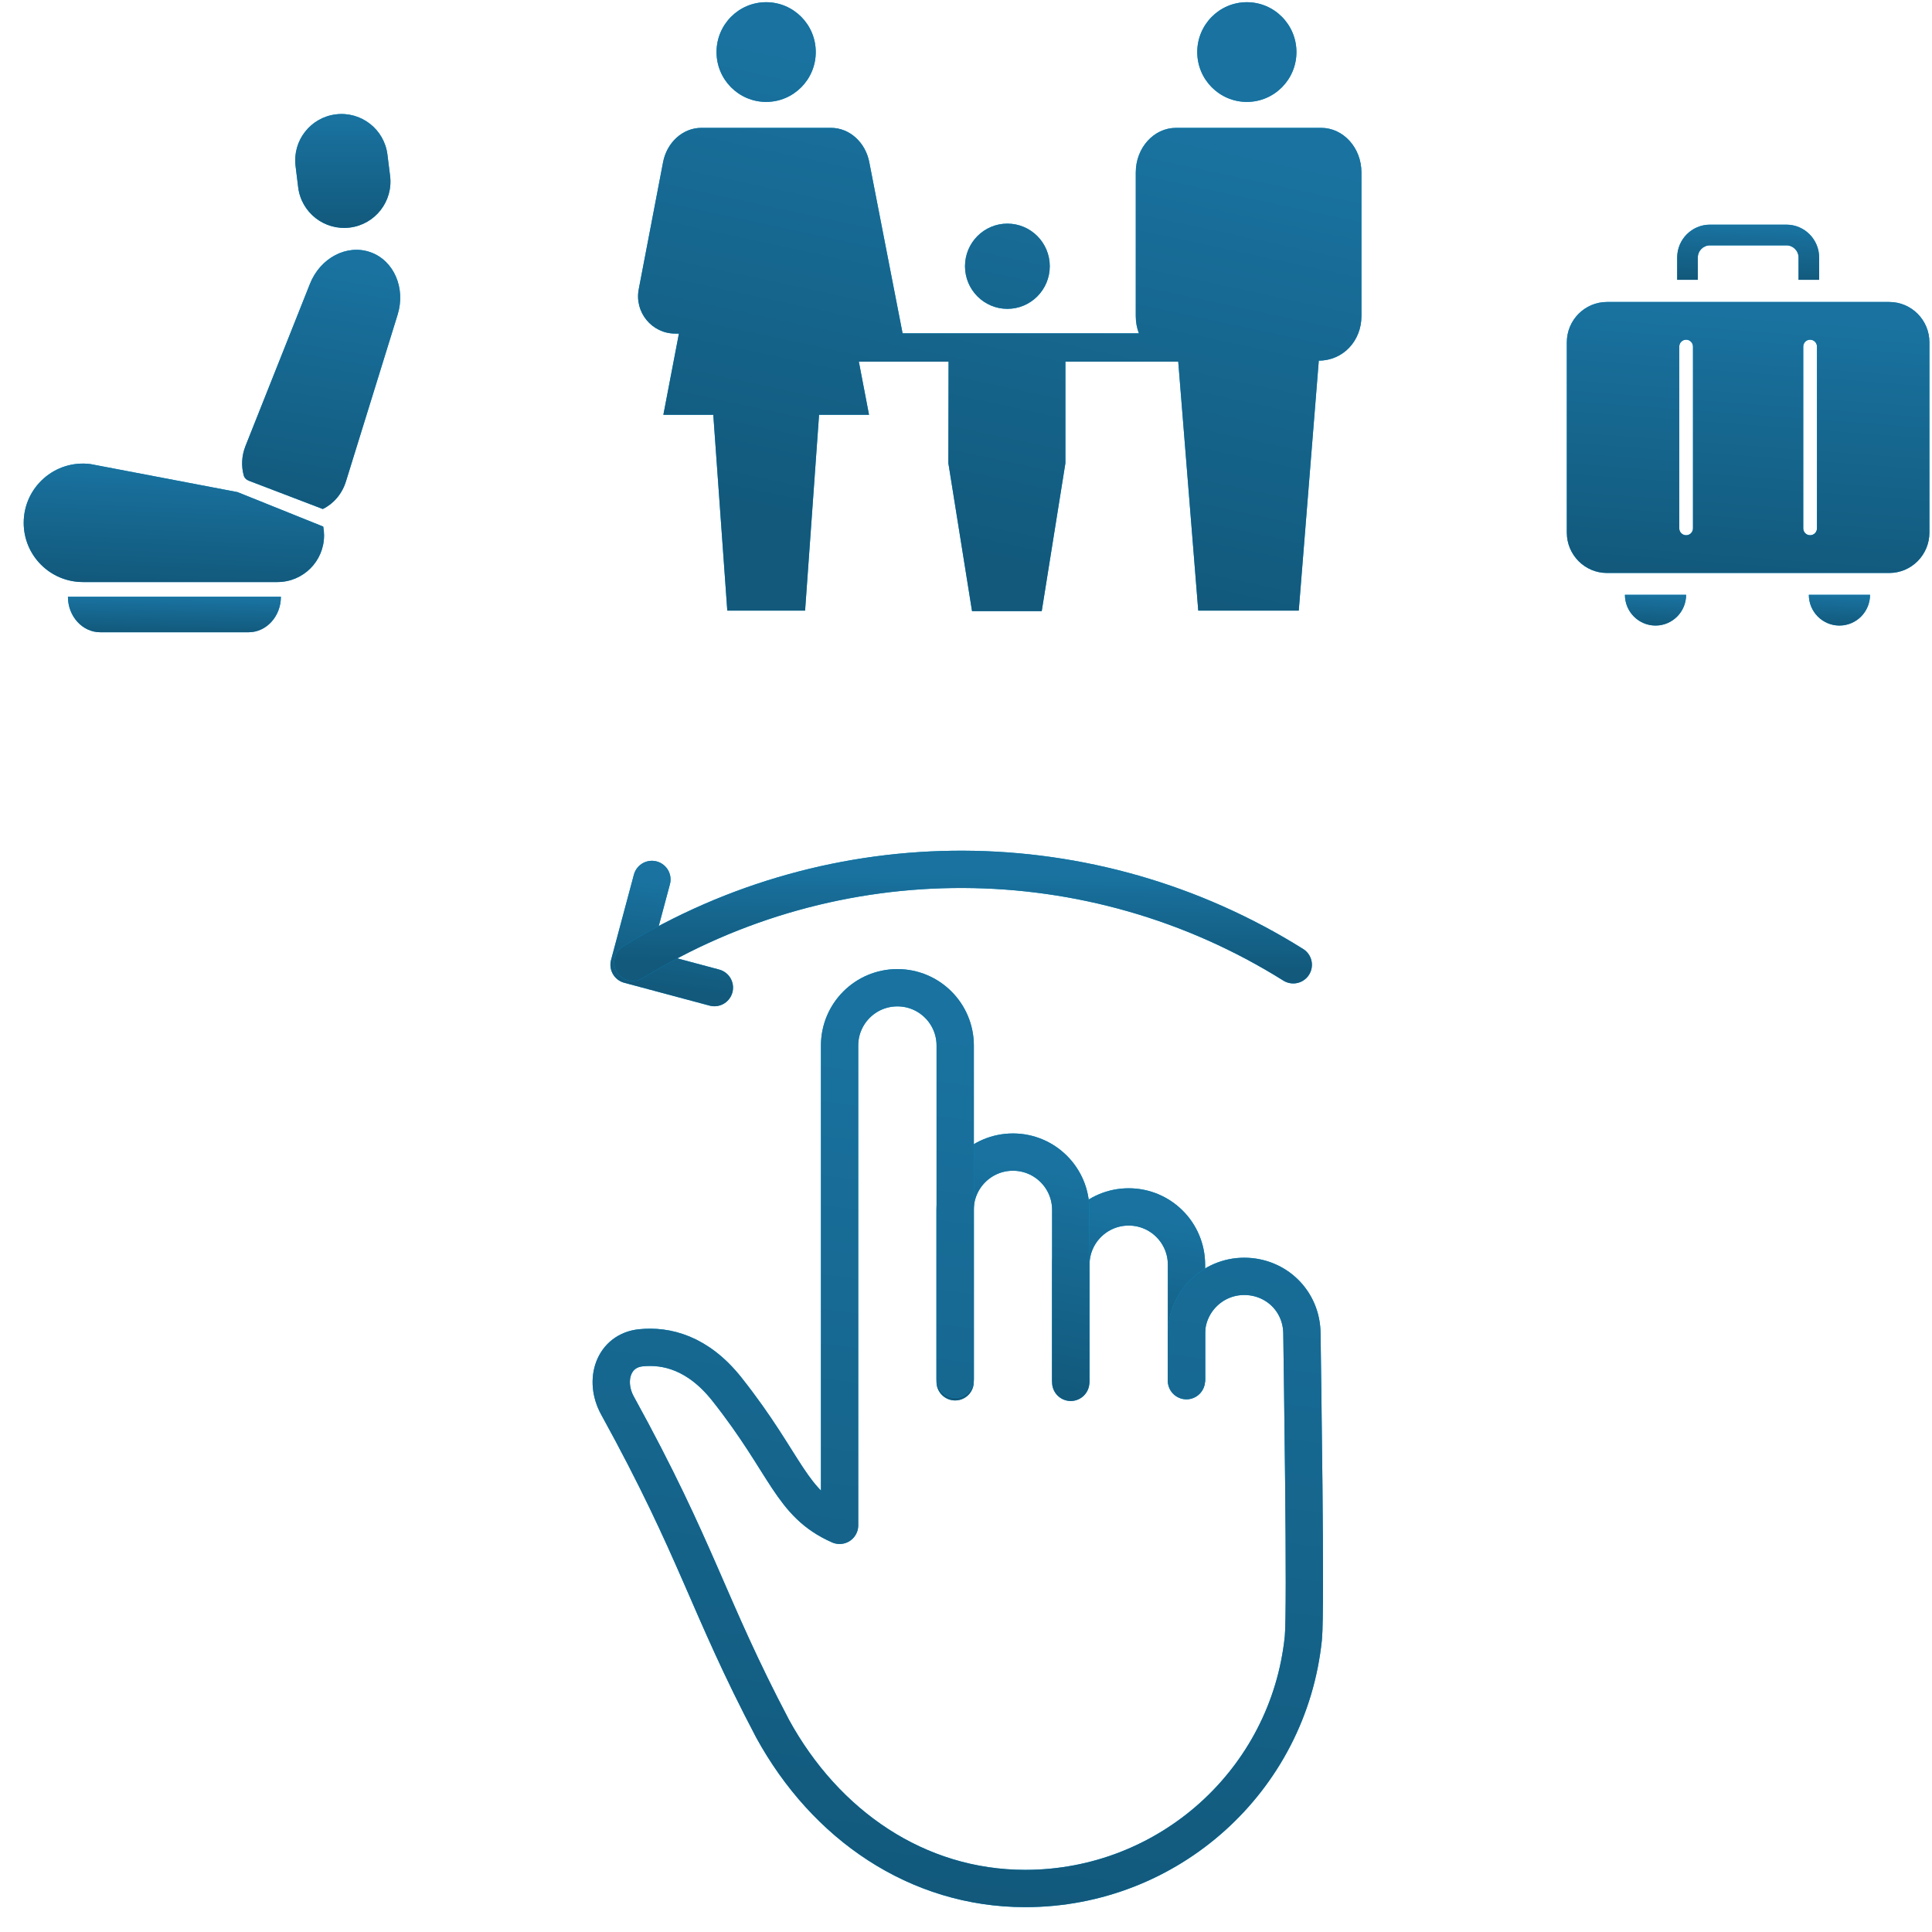 <svg width="56" height="56" viewBox="0 0 56 56" fill="none" xmlns="http://www.w3.org/2000/svg">
<path d="M20.707 28.626L18.234 27.964L18.896 25.491" stroke="#0699D7" stroke-width="1.081" stroke-linecap="round" stroke-linejoin="round"/>
<path d="M20.707 28.626L18.234 27.964L18.896 25.491" stroke="url(#paint0_linear_4_2488)" stroke-width="1.081" stroke-linecap="round" stroke-linejoin="round"/>
<path d="M37.486 27.965C31.638 24.302 24.217 24.274 18.342 27.894" stroke="#0699D7" stroke-width="1.081" stroke-linecap="round" stroke-linejoin="round"/>
<path d="M37.486 27.965C31.638 24.302 24.217 24.274 18.342 27.894" stroke="url(#paint1_linear_4_2488)" stroke-width="1.081" stroke-linecap="round" stroke-linejoin="round"/>
<path d="M34.391 39.979V36.658C34.391 35.733 33.641 34.983 32.715 34.983C31.79 34.983 31.04 35.733 31.04 36.658C31.04 37.957 31.04 38.691 31.04 39.979" stroke="#0699D7" stroke-width="1.081" stroke-linecap="round" stroke-linejoin="round"/>
<path d="M34.391 39.979V36.658C34.391 35.733 33.641 34.983 32.715 34.983C31.79 34.983 31.04 35.733 31.04 36.658C31.04 37.957 31.04 38.691 31.04 39.979" stroke="url(#paint2_linear_4_2488)" stroke-width="1.081" stroke-linecap="round" stroke-linejoin="round"/>
<path d="M31.036 40.068V35.069C31.036 34.144 30.286 33.394 29.361 33.394C28.435 33.394 27.685 34.144 27.685 35.069C27.685 37.018 27.685 38.119 27.685 40.052" stroke="#0699D7" stroke-width="1.081" stroke-linecap="round" stroke-linejoin="round"/>
<path d="M31.036 40.068V35.069C31.036 34.144 30.286 33.394 29.361 33.394C28.435 33.394 27.685 34.144 27.685 35.069C27.685 37.018 27.685 38.119 27.685 40.052" stroke="url(#paint3_linear_4_2488)" stroke-width="1.081" stroke-linecap="round" stroke-linejoin="round"/>
<path d="M34.389 40.02V39.991V38.67C34.389 37.746 35.139 36.996 36.063 36.996C36.987 36.996 37.737 37.714 37.737 38.669C37.746 39.469 37.861 46.667 37.778 47.482C37.353 51.608 33.866 54.739 29.718 54.739C26.585 54.739 23.924 52.9 22.393 50.104C20.49 46.486 20.245 45.004 17.898 40.74C17.497 40.009 17.78 39.145 18.58 39.066C19.305 38.993 20.227 39.2 21.075 40.273C22.827 42.489 22.909 43.582 24.336 44.213V30.305C24.336 29.38 25.085 28.63 26.011 28.63C26.937 28.63 27.687 29.38 27.687 30.305C27.687 34.085 27.687 36.21 27.687 39.977" stroke="#0699D7" stroke-width="1.081" stroke-linecap="round" stroke-linejoin="round"/>
<path d="M34.389 40.02V39.991V38.67C34.389 37.746 35.139 36.996 36.063 36.996C36.987 36.996 37.737 37.714 37.737 38.669C37.746 39.469 37.861 46.667 37.778 47.482C37.353 51.608 33.866 54.739 29.718 54.739C26.585 54.739 23.924 52.9 22.393 50.104C20.49 46.486 20.245 45.004 17.898 40.74C17.497 40.009 17.78 39.145 18.58 39.066C19.305 38.993 20.227 39.2 21.075 40.273C22.827 42.489 22.909 43.582 24.336 44.213V30.305C24.336 29.38 25.085 28.63 26.011 28.63C26.937 28.63 27.687 29.38 27.687 30.305C27.687 34.085 27.687 36.21 27.687 39.977" stroke="url(#paint4_linear_4_2488)" stroke-width="1.081" stroke-linecap="round" stroke-linejoin="round"/>
<path d="M11.23 4.482C11.139 3.746 10.469 3.224 9.734 3.315C8.998 3.406 8.476 4.076 8.567 4.812L8.643 5.429C8.734 6.165 9.404 6.687 10.14 6.596C10.875 6.505 11.398 5.835 11.307 5.099L11.23 4.482Z" fill="#0699D7"/>
<path d="M11.23 4.482C11.139 3.746 10.469 3.224 9.734 3.315C8.998 3.406 8.476 4.076 8.567 4.812L8.643 5.429C8.734 6.165 9.404 6.687 10.14 6.596C10.875 6.505 11.398 5.835 11.307 5.099L11.23 4.482Z" fill="url(#paint5_linear_4_2488)"/>
<path d="M9.368 15.758C9.353 15.68 9.332 15.604 9.303 15.531L9.368 15.758Z" fill="#0699D7"/>
<path d="M9.303 15.529C9.347 15.513 9.39 15.495 9.432 15.475L9.303 15.529Z" fill="#0699D7"/>
<path d="M7.209 13.933C7.141 13.907 7.086 13.854 7.066 13.784C6.991 13.517 7.001 13.214 7.117 12.924L8.985 8.225C9.284 7.473 10.056 7.07 10.736 7.31C11.417 7.55 11.764 8.349 11.525 9.122L10.028 13.952C9.914 14.323 9.66 14.607 9.356 14.754" fill="#0699D7"/>
<path d="M7.209 13.933C7.141 13.907 7.086 13.854 7.066 13.784C6.991 13.517 7.001 13.214 7.117 12.924L8.985 8.225C9.284 7.473 10.056 7.07 10.736 7.31C11.417 7.55 11.764 8.349 11.525 9.122L10.028 13.952C9.914 14.323 9.66 14.607 9.356 14.754" fill="url(#paint6_linear_4_2488)"/>
<path d="M6.884 14.264L2.625 13.452C1.597 13.318 0.687 14.118 0.687 15.155C0.687 16.103 1.455 16.871 2.403 16.871H8.042C8.789 16.871 9.393 16.266 9.393 15.52C9.393 15.433 9.385 15.347 9.369 15.263" fill="#0699D7"/>
<path d="M6.884 14.264L2.625 13.452C1.597 13.318 0.687 14.118 0.687 15.155C0.687 16.103 1.455 16.871 2.403 16.871H8.042C8.789 16.871 9.393 16.266 9.393 15.52C9.393 15.433 9.385 15.347 9.369 15.263" fill="url(#paint7_linear_4_2488)"/>
<path d="M1.969 17.297H8.142C8.142 17.865 7.722 18.326 7.206 18.326H2.906C2.389 18.326 1.969 17.865 1.969 17.297Z" fill="#0699D7"/>
<path d="M1.969 17.297H8.142C8.142 17.865 7.722 18.326 7.206 18.326H2.906C2.389 18.326 1.969 17.865 1.969 17.297Z" fill="url(#paint8_linear_4_2488)"/>
<path fill-rule="evenodd" clip-rule="evenodd" d="M22.207 2.954C23.001 2.954 23.645 2.307 23.645 1.509C23.645 0.711 23.001 0.064 22.207 0.064C21.413 0.064 20.769 0.711 20.769 1.509C20.769 2.307 21.413 2.954 22.207 2.954ZM26.162 9.662L25.198 4.709C25.092 4.137 24.634 3.706 24.085 3.706H20.331C19.782 3.706 19.324 4.137 19.218 4.709L18.514 8.384C18.386 9.051 18.895 9.669 19.57 9.669H19.679L19.228 12.023H20.675L21.081 17.699H23.336L23.741 12.023H25.189L24.894 10.483H27.495L27.489 13.426L28.175 17.714H30.195L30.881 13.426V10.483H34.152L34.732 17.699H37.645L38.226 10.453C38.934 10.453 39.462 9.876 39.462 9.164V4.999C39.462 4.285 38.938 3.706 38.293 3.706H34.089C33.444 3.706 32.921 4.285 32.921 4.999V9.164C32.921 9.341 32.953 9.509 33.012 9.662H26.162ZM30.428 7.717C30.428 8.398 29.878 8.952 29.199 8.952C28.521 8.952 27.971 8.398 27.971 7.717C27.971 7.035 28.521 6.482 29.199 6.482C29.878 6.482 30.428 7.035 30.428 7.717ZM34.703 1.509C34.703 2.307 35.347 2.954 36.141 2.954C36.934 2.954 37.578 2.307 37.578 1.509C37.578 0.711 36.934 0.064 36.141 0.064C35.347 0.064 34.703 0.711 34.703 1.509Z" fill="#0699D7"/>
<path fill-rule="evenodd" clip-rule="evenodd" d="M22.207 2.954C23.001 2.954 23.645 2.307 23.645 1.509C23.645 0.711 23.001 0.064 22.207 0.064C21.413 0.064 20.769 0.711 20.769 1.509C20.769 2.307 21.413 2.954 22.207 2.954ZM26.162 9.662L25.198 4.709C25.092 4.137 24.634 3.706 24.085 3.706H20.331C19.782 3.706 19.324 4.137 19.218 4.709L18.514 8.384C18.386 9.051 18.895 9.669 19.57 9.669H19.679L19.228 12.023H20.675L21.081 17.699H23.336L23.741 12.023H25.189L24.894 10.483H27.495L27.489 13.426L28.175 17.714H30.195L30.881 13.426V10.483H34.152L34.732 17.699H37.645L38.226 10.453C38.934 10.453 39.462 9.876 39.462 9.164V4.999C39.462 4.285 38.938 3.706 38.293 3.706H34.089C33.444 3.706 32.921 4.285 32.921 4.999V9.164C32.921 9.341 32.953 9.509 33.012 9.662H26.162ZM30.428 7.717C30.428 8.398 29.878 8.952 29.199 8.952C28.521 8.952 27.971 8.398 27.971 7.717C27.971 7.035 28.521 6.482 29.199 6.482C29.878 6.482 30.428 7.035 30.428 7.717ZM34.703 1.509C34.703 2.307 35.347 2.954 36.141 2.954C36.934 2.954 37.578 2.307 37.578 1.509C37.578 0.711 36.934 0.064 36.141 0.064C35.347 0.064 34.703 0.711 34.703 1.509Z" fill="url(#paint9_linear_4_2488)"/>
<path d="M48.873 17.24C48.873 17.733 48.476 18.132 47.987 18.132C47.497 18.132 47.099 17.733 47.099 17.24" fill="#0699D7"/>
<path d="M48.873 17.24C48.873 17.733 48.476 18.132 47.987 18.132C47.497 18.132 47.099 17.733 47.099 17.24" fill="url(#paint10_linear_4_2488)"/>
<path d="M54.204 17.24C54.204 17.733 53.807 18.132 53.317 18.132C52.828 18.132 52.43 17.733 52.43 17.24" fill="#0699D7"/>
<path d="M54.204 17.24C54.204 17.733 53.807 18.132 53.317 18.132C52.828 18.132 52.43 17.733 52.43 17.24" fill="url(#paint11_linear_4_2488)"/>
<path d="M54.76 8.753H46.58C45.937 8.753 45.415 9.277 45.415 9.923V15.437C45.415 16.084 45.937 16.608 46.58 16.608H54.76C55.404 16.608 55.925 16.083 55.925 15.437V9.923C55.925 9.276 55.403 8.753 54.76 8.753H54.76ZM49.072 15.314C49.072 15.425 48.983 15.514 48.873 15.514C48.764 15.514 48.674 15.425 48.674 15.314V10.046C48.674 9.936 48.764 9.846 48.873 9.846C48.983 9.846 49.072 9.936 49.072 10.046V15.314ZM52.666 15.314C52.666 15.425 52.577 15.514 52.467 15.514C52.357 15.514 52.268 15.425 52.268 15.314V10.046C52.268 9.936 52.357 9.846 52.467 9.846C52.577 9.846 52.666 9.936 52.666 10.046V15.314Z" fill="#0699D7"/>
<path d="M54.76 8.753H46.58C45.937 8.753 45.415 9.277 45.415 9.923V15.437C45.415 16.084 45.937 16.608 46.58 16.608H54.76C55.404 16.608 55.925 16.083 55.925 15.437V9.923C55.925 9.276 55.403 8.753 54.76 8.753H54.76ZM49.072 15.314C49.072 15.425 48.983 15.514 48.873 15.514C48.764 15.514 48.674 15.425 48.674 15.314V10.046C48.674 9.936 48.764 9.846 48.873 9.846C48.983 9.846 49.072 9.936 49.072 10.046V15.314ZM52.666 15.314C52.666 15.425 52.577 15.514 52.467 15.514C52.357 15.514 52.268 15.425 52.268 15.314V10.046C52.268 9.936 52.357 9.846 52.467 9.846C52.577 9.846 52.666 9.936 52.666 10.046V15.314Z" fill="url(#paint12_linear_4_2488)"/>
<path d="M52.729 8.111H52.132V7.465C52.132 7.27 51.974 7.112 51.781 7.112H49.563C49.369 7.112 49.212 7.27 49.212 7.465V8.111H48.614V7.465C48.614 6.939 49.04 6.512 49.563 6.512H51.781C52.304 6.512 52.729 6.939 52.729 7.465V8.111Z" fill="#0699D7"/>
<path d="M52.729 8.111H52.132V7.465C52.132 7.27 51.974 7.112 51.781 7.112H49.563C49.369 7.112 49.212 7.27 49.212 7.465V8.111H48.614V7.465C48.614 6.939 49.04 6.512 49.563 6.512H51.781C52.304 6.512 52.729 6.939 52.729 7.465V8.111Z" fill="url(#paint13_linear_4_2488)"/>
<defs>
<linearGradient id="paint0_linear_4_2488" x1="19.444" y1="25.642" x2="19.066" y2="28.608" gradientUnits="userSpaceOnUse">
<stop stop-color="#19729F"/>
<stop offset="1" stop-color="#12597C"/>
</linearGradient>
<linearGradient id="paint1_linear_4_2488" x1="27.713" y1="25.332" x2="27.675" y2="27.991" gradientUnits="userSpaceOnUse">
<stop stop-color="#19729F"/>
<stop offset="1" stop-color="#12597C"/>
</linearGradient>
<linearGradient id="paint2_linear_4_2488" x1="32.681" y1="35.224" x2="31.976" y2="39.921" gradientUnits="userSpaceOnUse">
<stop stop-color="#19729F"/>
<stop offset="1" stop-color="#12597C"/>
</linearGradient>
<linearGradient id="paint3_linear_4_2488" x1="29.326" y1="33.716" x2="28.09" y2="39.885" gradientUnits="userSpaceOnUse">
<stop stop-color="#19729F"/>
<stop offset="1" stop-color="#12597C"/>
</linearGradient>
<linearGradient id="paint4_linear_4_2488" x1="27.552" y1="29.89" x2="24.328" y2="54.57" gradientUnits="userSpaceOnUse">
<stop stop-color="#19729F"/>
<stop offset="1" stop-color="#12597C"/>
</linearGradient>
<linearGradient id="paint5_linear_4_2488" x1="9.725" y1="3.477" x2="9.725" y2="6.631" gradientUnits="userSpaceOnUse">
<stop stop-color="#19729F"/>
<stop offset="1" stop-color="#12597C"/>
</linearGradient>
<linearGradient id="paint6_linear_4_2488" x1="9.261" y1="7.603" x2="8.102" y2="14.635" gradientUnits="userSpaceOnUse">
<stop stop-color="#19729F"/>
<stop offset="1" stop-color="#12597C"/>
</linearGradient>
<linearGradient id="paint7_linear_4_2488" x1="4.949" y1="13.603" x2="4.818" y2="16.899" gradientUnits="userSpaceOnUse">
<stop stop-color="#19729F"/>
<stop offset="1" stop-color="#12597C"/>
</linearGradient>
<linearGradient id="paint8_linear_4_2488" x1="4.991" y1="17.346" x2="4.974" y2="18.335" gradientUnits="userSpaceOnUse">
<stop stop-color="#19729F"/>
<stop offset="1" stop-color="#12597C"/>
</linearGradient>
<linearGradient id="paint9_linear_4_2488" x1="36.123" y1="4.382" x2="33.357" y2="17.239" gradientUnits="userSpaceOnUse">
<stop stop-color="#19729F"/>
<stop offset="1" stop-color="#12597C"/>
</linearGradient>
<linearGradient id="paint10_linear_4_2488" x1="47.968" y1="17.283" x2="47.925" y2="18.138" gradientUnits="userSpaceOnUse">
<stop stop-color="#19729F"/>
<stop offset="1" stop-color="#12597C"/>
</linearGradient>
<linearGradient id="paint11_linear_4_2488" x1="53.298" y1="17.283" x2="53.255" y2="18.138" gradientUnits="userSpaceOnUse">
<stop stop-color="#19729F"/>
<stop offset="1" stop-color="#12597C"/>
</linearGradient>
<linearGradient id="paint12_linear_4_2488" x1="50.56" y1="9.132" x2="49.996" y2="16.641" gradientUnits="userSpaceOnUse">
<stop stop-color="#19729F"/>
<stop offset="1" stop-color="#12597C"/>
</linearGradient>
<linearGradient id="paint13_linear_4_2488" x1="50.629" y1="6.589" x2="50.569" y2="8.124" gradientUnits="userSpaceOnUse">
<stop stop-color="#19729F"/>
<stop offset="1" stop-color="#12597C"/>
</linearGradient>
</defs>
</svg>
